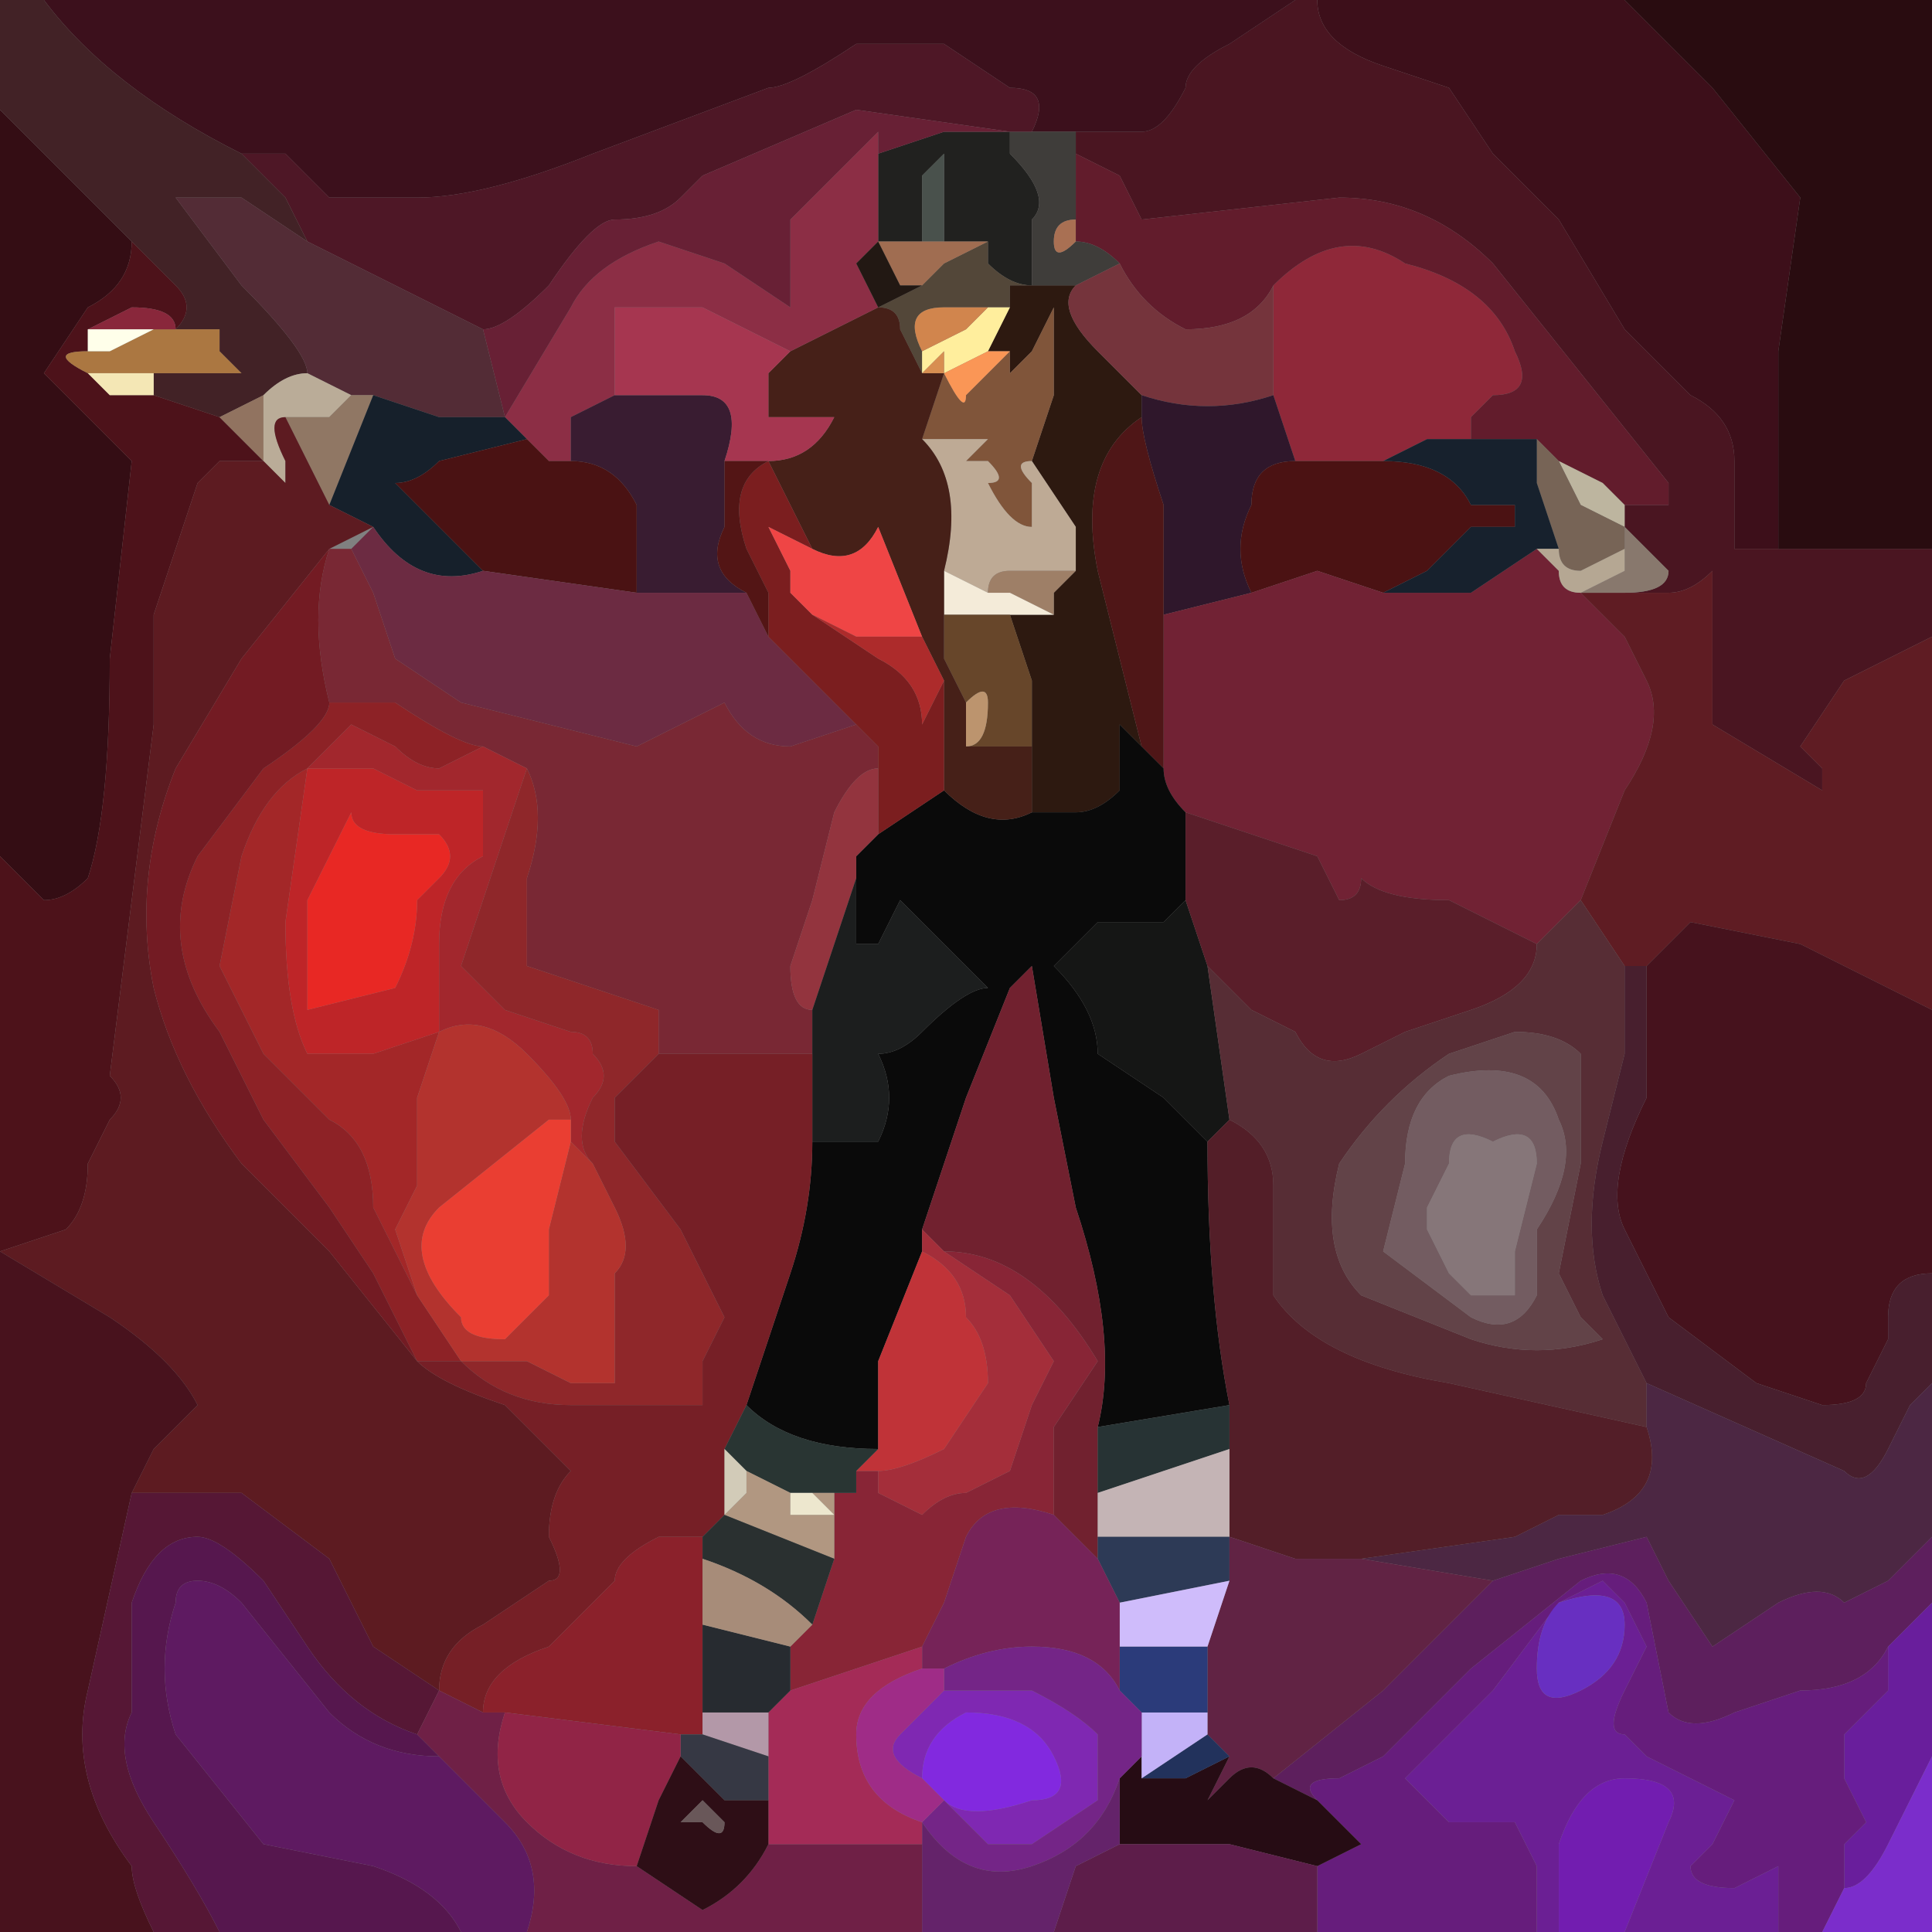 <?xml version="1.0" encoding="UTF-8" standalone="no"?>
<svg xmlns:xlink="http://www.w3.org/1999/xlink" height="4.4px" width="4.4px" xmlns="http://www.w3.org/2000/svg">
  <rect width="100%" height="100%" fill="#808080" stroke="none"/>
  <g transform="matrix(1.0, 0.0, 0.0, 1.0, 2.2, 2.2)">
    <path d="M1.75 -0.95 L1.75 -1.15 Q1.75 -1.25 1.65 -1.3 L1.5 -1.45 1.35 -1.7 1.2 -1.85 1.1 -2.0 0.95 -2.05 Q0.8 -2.1 0.8 -2.2 L1.5 -2.2 1.7 -2.0 1.9 -1.75 1.85 -1.4 Q1.85 -1.2 1.85 -1.1 L1.85 -0.95 1.75 -0.95" fill="#3d0f1a" fill-rule="evenodd" stroke="none"/>
    <path d="M1.5 -1.05 L1.6 -1.05 1.6 -1.1 1.4 -1.35 1.2 -1.6 Q1.05 -1.75 0.85 -1.75 L0.4 -1.7 0.35 -1.8 0.25 -1.85 0.25 -1.9 0.4 -1.9 Q0.45 -1.9 0.5 -2.0 0.5 -2.05 0.6 -2.1 L0.75 -2.2 0.8 -2.2 Q0.8 -2.1 0.95 -2.05 L1.1 -2.0 1.2 -1.85 1.35 -1.7 1.5 -1.45 1.65 -1.3 Q1.75 -1.25 1.75 -1.15 L1.75 -0.95 1.65 -0.95 1.9 -0.95 2.2 -0.95 2.2 -0.75 2.0 -0.65 1.9 -0.5 1.95 -0.45 1.95 -0.4 1.7 -0.55 1.7 -0.9 Q1.65 -0.85 1.6 -0.85 L1.5 -0.85 Q1.6 -0.85 1.6 -0.9 L1.5 -1.0 1.5 -1.05" fill="#4a1521" fill-rule="evenodd" stroke="none"/>
    <path d="M0.7 -1.55 Q0.85 -1.7 1.0 -1.6 1.2 -1.55 1.25 -1.4 1.3 -1.3 1.2 -1.3 L1.15 -1.25 1.15 -1.2 1.05 -1.2 0.95 -1.15 0.85 -1.15 0.75 -1.15 0.7 -1.3 0.7 -1.55" fill="#8f2839" fill-rule="evenodd" stroke="none"/>
    <path d="M1.15 -1.2 L1.15 -1.25 1.2 -1.3 Q1.3 -1.3 1.25 -1.4 1.2 -1.55 1.0 -1.6 0.85 -1.7 0.7 -1.55 0.65 -1.45 0.5 -1.45 0.4 -1.5 0.35 -1.6 0.3 -1.65 0.25 -1.65 L0.25 -1.7 0.25 -1.85 0.35 -1.8 0.4 -1.7 0.85 -1.75 Q1.05 -1.75 1.2 -1.6 L1.4 -1.35 1.6 -1.1 1.6 -1.05 1.5 -1.05 1.45 -1.1 1.35 -1.15 1.3 -1.2 1.3 -1.2 1.15 -1.2" fill="#621c2c" fill-rule="evenodd" stroke="none"/>
    <path d="M1.85 -0.95 L1.85 -1.1 Q1.85 -1.2 1.85 -1.4 L1.9 -1.75 1.7 -2.0 1.5 -2.2 2.2 -2.2 2.2 -0.95 1.85 -0.95" fill="#290c10" fill-rule="evenodd" stroke="none"/>
    <path d="M0.75 -2.2 L0.6 -2.1 Q0.5 -2.05 0.5 -2.0 0.45 -1.9 0.4 -1.9 L0.25 -1.9 0.15 -1.9 Q0.2 -2.0 0.1 -2.0 L-0.05 -2.1 -0.25 -2.1 Q-0.4 -2.0 -0.45 -2.0 L-0.85 -1.85 Q-1.1 -1.75 -1.25 -1.75 L-1.45 -1.75 -1.55 -1.85 -1.65 -1.85 Q-1.95 -2.0 -2.1 -2.2 L0.75 -2.2 M0.15 -1.9 L0.15 -1.9" fill="#3c101c" fill-rule="evenodd" stroke="none"/>
    <path d="M0.15 -1.9 L0.1 -1.9 0.1 -1.85 Q0.2 -1.75 0.15 -1.7 L0.15 -1.55 Q0.1 -1.55 0.05 -1.6 L0.05 -1.65 -0.05 -1.65 -0.05 -1.85 -0.1 -1.8 -0.1 -1.65 -0.2 -1.65 -0.2 -1.85 -0.05 -1.9 0.1 -1.9 0.15 -1.9 0.15 -1.9" fill="#21211f" fill-rule="evenodd" stroke="none"/>
    <path d="M0.25 -1.85 L0.25 -1.7 Q0.2 -1.7 0.2 -1.65 0.2 -1.6 0.25 -1.65 0.3 -1.65 0.35 -1.6 L0.25 -1.55 0.15 -1.55 0.15 -1.7 Q0.2 -1.75 0.1 -1.85 L0.1 -1.9 0.15 -1.9 0.25 -1.9 0.25 -1.85 M0.15 -1.55 L0.15 -1.55" fill="#3f3d3a" fill-rule="evenodd" stroke="none"/>
    <path d="M-1.65 -1.85 L-1.55 -1.85 -1.45 -1.75 -1.25 -1.75 Q-1.1 -1.75 -0.85 -1.85 L-0.45 -2.0 Q-0.4 -2.0 -0.25 -2.1 L-0.05 -2.1 0.1 -2.0 Q0.2 -2.0 0.15 -1.9 L0.1 -1.9 -0.25 -1.95 -0.6 -1.8 -0.65 -1.75 Q-0.7 -1.7 -0.8 -1.7 -0.85 -1.7 -0.95 -1.55 -1.05 -1.45 -1.1 -1.45 L-1.5 -1.65 -1.55 -1.75 -1.65 -1.85" fill="#4e1726" fill-rule="evenodd" stroke="none"/>
    <path d="M0.15 -1.55 L0.15 -1.55 0.1 -1.55 0.1 -1.5 0.05 -1.5 -0.05 -1.5 Q-0.15 -1.5 -0.1 -1.4 L-0.1 -1.35 -0.15 -1.45 Q-0.15 -1.5 -0.2 -1.5 L-0.2 -1.5 -0.1 -1.55 -0.05 -1.6 0.05 -1.65 0.05 -1.6 Q0.1 -1.55 0.15 -1.55" fill="#534739" fill-rule="evenodd" stroke="none"/>
    <path d="M0.15 -1.55 L0.25 -1.55 Q0.2 -1.5 0.3 -1.4 L0.4 -1.3 0.4 -1.25 Q0.25 -1.15 0.3 -0.9 L0.4 -0.5 0.35 -0.55 0.35 -0.4 Q0.3 -0.35 0.25 -0.35 L0.15 -0.35 0.15 -0.5 0.15 -0.65 0.1 -0.8 0.2 -0.8 0.2 -0.85 0.25 -0.9 0.25 -1.0 0.15 -1.15 0.2 -1.3 0.2 -1.5 0.15 -1.4 0.1 -1.35 0.1 -1.4 0.05 -1.4 0.1 -1.5 0.1 -1.55 0.15 -1.55" fill="#2d1910" fill-rule="evenodd" stroke="none"/>
    <path d="M0.25 -1.7 L0.25 -1.65 Q0.2 -1.6 0.2 -1.65 0.2 -1.7 0.25 -1.7" fill="#a97053" fill-rule="evenodd" stroke="none"/>
    <path d="M0.1 -1.5 L0.05 -1.4 -0.05 -1.35 -0.05 -1.4 -0.1 -1.35 -0.1 -1.4 0.0 -1.45 0.05 -1.5 0.1 -1.5" fill="#ffee9d" fill-rule="evenodd" stroke="none"/>
    <path d="M0.1 -1.4 L0.1 -1.35 0.15 -1.4 0.2 -1.5 0.2 -1.3 0.15 -1.15 Q0.1 -1.15 0.15 -1.1 L0.15 -1.0 Q0.1 -1.0 0.05 -1.1 0.1 -1.1 0.05 -1.15 L0.0 -1.15 0.05 -1.2 0.05 -1.2 -0.1 -1.2 -0.05 -1.35 Q0.0 -1.25 0.0 -1.3 L0.1 -1.4 M-0.05 -1.35 L-0.05 -1.35" fill="#80553a" fill-rule="evenodd" stroke="none"/>
    <path d="M0.05 -1.4 L0.1 -1.4 0.0 -1.3 Q0.0 -1.25 -0.05 -1.35 L-0.05 -1.35 0.05 -1.4" fill="#fa9656" fill-rule="evenodd" stroke="none"/>
    <path d="M0.35 -1.6 Q0.4 -1.5 0.5 -1.45 0.65 -1.45 0.7 -1.55 L0.7 -1.3 Q0.55 -1.25 0.4 -1.3 L0.3 -1.4 Q0.2 -1.5 0.25 -1.55 L0.35 -1.6" fill="#75343c" fill-rule="evenodd" stroke="none"/>
    <path d="M0.7 -1.3 L0.75 -1.15 Q0.65 -1.15 0.65 -1.05 0.6 -0.95 0.65 -0.85 L0.45 -0.8 0.45 -1.05 Q0.4 -1.2 0.4 -1.25 L0.4 -1.3 Q0.55 -1.25 0.7 -1.3" fill="#2f172b" fill-rule="evenodd" stroke="none"/>
    <path d="M0.75 -1.15 L0.85 -1.15 0.95 -1.15 Q1.1 -1.15 1.15 -1.05 L1.25 -1.05 1.25 -1.0 1.2 -1.0 1.15 -1.0 1.05 -0.9 0.95 -0.85 0.8 -0.9 0.65 -0.85 Q0.6 -0.95 0.65 -1.05 0.65 -1.15 0.75 -1.15" fill="#4b1213" fill-rule="evenodd" stroke="none"/>
    <path d="M0.65 -0.85 L0.8 -0.9 0.95 -0.85 1.15 -0.85 1.3 -0.95 1.35 -0.9 Q1.35 -0.85 1.4 -0.85 L1.5 -0.75 1.55 -0.65 Q1.6 -0.55 1.5 -0.4 L1.4 -0.15 1.3 -0.05 1.1 -0.15 Q0.95 -0.15 0.9 -0.2 0.9 -0.15 0.85 -0.15 L0.8 -0.25 0.5 -0.35 Q0.45 -0.4 0.45 -0.45 L0.45 -0.8 0.65 -0.85" fill="#712234" fill-rule="evenodd" stroke="none"/>
    <path d="M0.15 -1.15 L0.25 -1.0 0.25 -0.9 0.1 -0.9 Q0.05 -0.9 0.05 -0.85 L-0.05 -0.9 Q0.0 -1.1 -0.1 -1.2 L0.05 -1.2 0.05 -1.2 0.0 -1.15 0.05 -1.15 Q0.1 -1.1 0.05 -1.1 0.1 -1.0 0.15 -1.0 L0.15 -1.1 Q0.1 -1.15 0.15 -1.15" fill="#beaa95" fill-rule="evenodd" stroke="none"/>
    <path d="M0.25 -0.9 L0.2 -0.85 0.2 -0.8 0.1 -0.85 0.05 -0.85 Q0.05 -0.9 0.1 -0.9 L0.25 -0.9" fill="#9e7f67" fill-rule="evenodd" stroke="none"/>
    <path d="M0.2 -0.8 L0.1 -0.8 -0.05 -0.8 -0.05 -0.9 0.05 -0.85 0.1 -0.85 0.2 -0.8" fill="#f4ebd9" fill-rule="evenodd" stroke="none"/>
    <path d="M0.1 -0.8 L0.15 -0.65 0.15 -0.5 0.0 -0.5 Q0.05 -0.5 0.05 -0.6 0.05 -0.65 0.0 -0.6 L-0.05 -0.7 -0.05 -0.8 0.1 -0.8" fill="#67462a" fill-rule="evenodd" stroke="none"/>
    <path d="M0.4 -0.5 L0.3 -0.9 Q0.25 -1.15 0.4 -1.25 0.4 -1.2 0.45 -1.05 L0.45 -0.8 0.45 -0.45 0.4 -0.5" fill="#4f1617" fill-rule="evenodd" stroke="none"/>
    <path d="M0.15 -0.35 L0.25 -0.35 Q0.3 -0.35 0.35 -0.4 L0.35 -0.55 0.4 -0.5 0.45 -0.45 Q0.45 -0.4 0.5 -0.35 L0.5 -0.15 0.45 -0.1 0.3 -0.1 0.2 0.0 Q0.3 0.1 0.3 0.2 L0.45 0.3 0.55 0.4 Q0.55 0.75 0.6 1.0 L0.3 1.05 Q0.35 0.85 0.25 0.55 L0.2 0.3 0.15 0.0 0.1 0.05 0.0 0.3 -0.1 0.6 -0.1 0.65 -0.2 0.9 -0.2 1.1 Q-0.4 1.1 -0.5 1.0 L-0.4 0.7 Q-0.35 0.55 -0.35 0.4 L-0.2 0.4 Q-0.15 0.3 -0.2 0.2 -0.15 0.2 -0.1 0.15 0.0 0.05 0.05 0.05 L-0.05 -0.05 -0.15 -0.15 -0.2 -0.05 Q-0.2 -0.05 -0.25 -0.05 L-0.25 -0.15 Q-0.25 -0.2 -0.25 -0.2 L-0.25 -0.25 -0.2 -0.3 -0.05 -0.4 Q0.05 -0.3 0.15 -0.35" fill="#0a0a0a" fill-rule="evenodd" stroke="none"/>
    <path d="M0.0 -0.6 Q0.05 -0.65 0.05 -0.6 0.05 -0.5 0.0 -0.5 L0.0 -0.6" fill="#bc946e" fill-rule="evenodd" stroke="none"/>
    <path d="M0.15 -0.5 L0.15 -0.35 Q0.05 -0.3 -0.05 -0.4 L-0.05 -0.65 -0.1 -0.75 -0.2 -1.0 Q-0.25 -0.9 -0.35 -0.95 L-0.45 -1.15 Q-0.35 -1.15 -0.3 -1.25 L-0.4 -1.25 -0.45 -1.25 -0.45 -1.35 -0.4 -1.4 -0.2 -1.5 Q-0.15 -1.5 -0.15 -1.45 L-0.1 -1.35 -0.05 -1.35 -0.1 -1.2 Q0.0 -1.1 -0.05 -0.9 L-0.05 -0.8 -0.05 -0.7 0.0 -0.6 0.0 -0.5 0.15 -0.5" fill="#462018" fill-rule="evenodd" stroke="none"/>
    <path d="M0.55 0.4 L0.45 0.3 0.3 0.2 Q0.3 0.1 0.2 0.0 L0.3 -0.1 0.45 -0.1 0.5 -0.15 0.55 0.0 0.6 0.35 0.55 0.4" fill="#151615" fill-rule="evenodd" stroke="none"/>
    <path d="M0.5 -0.35 L0.8 -0.25 0.85 -0.15 Q0.9 -0.15 0.9 -0.2 0.95 -0.15 1.1 -0.15 L1.3 -0.05 Q1.3 0.05 1.15 0.1 L1.0 0.15 0.9 0.2 Q0.8 0.25 0.75 0.15 L0.65 0.1 0.55 0.0 0.5 -0.15 0.5 -0.35" fill="#5a1e2a" fill-rule="evenodd" stroke="none"/>
    <path d="M1.35 -1.15 L1.45 -1.1 1.5 -1.05 1.5 -1.0 1.5 -1.0 1.4 -1.05 1.35 -1.15" fill="#bdb59f" fill-rule="evenodd" stroke="none"/>
    <path d="M1.85 -0.95 L2.2 -0.95 1.9 -0.95 1.65 -0.95 1.75 -0.95 1.85 -0.95 M2.2 -0.95 L2.2 -0.95" fill="#6c6a69" fill-rule="evenodd" stroke="none"/>
    <path d="M1.4 -0.15 L1.5 -0.4 Q1.6 -0.55 1.55 -0.65 L1.5 -0.75 1.4 -0.85 1.5 -0.85 1.6 -0.85 Q1.65 -0.85 1.7 -0.9 L1.7 -0.55 1.95 -0.4 1.95 -0.45 1.9 -0.5 2.0 -0.65 2.2 -0.75 2.2 0.1 1.9 -0.05 1.65 -0.1 1.6 -0.05 1.55 0.0 1.5 0.0 1.4 -0.15 M1.4 -0.85 L1.4 -0.85" fill="#5f1c23" fill-rule="evenodd" stroke="none"/>
    <path d="M1.5 -0.85 L1.4 -0.85 1.5 -0.9 1.5 -0.95 1.5 -1.0 1.6 -0.9 Q1.6 -0.85 1.5 -0.85 M1.5 -1.0 L1.5 -1.0" fill="#88786d" fill-rule="evenodd" stroke="none"/>
    <path d="M1.3 -1.2 L1.3 -1.2 1.35 -1.15 1.4 -1.05 1.5 -1.0 1.5 -0.95 1.4 -0.9 Q1.35 -0.9 1.35 -0.95 L1.35 -0.95 1.3 -1.1 1.3 -1.2" fill="#776456" fill-rule="evenodd" stroke="none"/>
    <path d="M1.15 -1.2 L1.3 -1.2 1.3 -1.1 1.35 -0.95 1.3 -0.95 1.15 -0.85 0.95 -0.85 1.05 -0.9 1.15 -1.0 1.2 -1.0 1.25 -1.0 1.25 -1.05 1.15 -1.05 Q1.1 -1.15 0.95 -1.15 L1.05 -1.2 1.15 -1.2" fill="#17212d" fill-rule="evenodd" stroke="none"/>
    <path d="M1.4 -0.85 Q1.35 -0.85 1.35 -0.9 L1.3 -0.95 1.35 -0.95 1.35 -0.95 Q1.35 -0.9 1.4 -0.9 L1.5 -0.95 1.5 -0.9 1.4 -0.85 1.4 -0.85" fill="#b5a793" fill-rule="evenodd" stroke="none"/>
    <path d="M1.3 -0.05 L1.4 -0.15 1.5 0.0 1.5 0.2 1.45 0.4 Q1.4 0.6 1.45 0.75 L1.55 0.95 1.55 1.05 1.1 0.95 Q0.8 0.9 0.7 0.75 L0.7 0.5 Q0.7 0.4 0.6 0.35 L0.55 0.0 0.65 0.1 0.75 0.15 Q0.8 0.25 0.9 0.2 L1.0 0.15 1.15 0.1 Q1.3 0.05 1.3 -0.05 M1.1 0.2 Q0.95 0.3 0.85 0.45 0.8 0.65 0.9 0.75 L1.15 0.85 Q1.3 0.9 1.45 0.85 L1.4 0.8 1.35 0.7 1.4 0.45 1.4 0.2 Q1.35 0.15 1.25 0.15 L1.1 0.2" fill="#572d35" fill-rule="evenodd" stroke="none"/>
    <path d="M1.55 0.0 L1.6 -0.05 1.65 -0.1 1.9 -0.05 2.2 0.1 2.2 0.7 Q2.1 0.7 2.1 0.8 L2.1 0.85 2.05 0.95 Q2.05 1.0 1.95 1.0 L1.8 0.95 1.6 0.8 1.5 0.6 Q1.45 0.5 1.55 0.3 L1.55 0.0" fill="#46121d" fill-rule="evenodd" stroke="none"/>
    <path d="M1.55 0.0 L1.55 0.3 Q1.45 0.5 1.5 0.6 L1.6 0.8 1.8 0.95 1.95 1.0 Q2.05 1.0 2.05 0.95 L2.1 0.85 2.1 0.8 Q2.1 0.7 2.2 0.7 L2.2 0.95 2.15 1.0 2.1 1.1 Q2.05 1.2 2.0 1.15 L1.55 0.95 1.45 0.75 Q1.4 0.6 1.45 0.4 L1.5 0.2 1.5 0.0 1.55 0.0" fill="#481f2e" fill-rule="evenodd" stroke="none"/>
    <path d="M1.55 0.95 L2.0 1.15 Q2.05 1.2 2.1 1.1 L2.15 1.0 2.2 0.95 2.2 1.3 2.1 1.4 2.0 1.45 Q1.95 1.4 1.85 1.45 L1.7 1.55 1.6 1.4 1.55 1.3 1.35 1.35 1.2 1.4 0.9 1.35 1.25 1.3 1.35 1.25 1.45 1.25 Q1.6 1.2 1.55 1.05 L1.55 0.95" fill="#4c2743" fill-rule="evenodd" stroke="none"/>
    <path d="M2.2 1.3 L2.2 1.45 2.1 1.55 Q2.05 1.65 1.9 1.65 L1.75 1.7 Q1.65 1.75 1.6 1.7 L1.55 1.45 Q1.5 1.35 1.4 1.4 L1.15 1.6 0.95 1.8 0.85 1.85 Q0.75 1.85 0.8 1.9 L0.7 1.85 0.95 1.65 1.2 1.4 1.35 1.35 1.55 1.3 1.6 1.4 1.7 1.55 1.85 1.45 Q1.95 1.4 2.0 1.45 L2.1 1.4 2.2 1.3" fill="#5d1f5d" fill-rule="evenodd" stroke="none"/>
    <path d="M2.2 1.45 L2.2 1.8 2.1 2.0 Q2.05 2.1 2.0 2.1 L2.0 2.0 2.05 1.95 2.0 1.85 2.0 1.75 2.1 1.65 2.1 1.55 2.2 1.45" fill="#691e9c" fill-rule="evenodd" stroke="none"/>
    <path d="M1.95 2.2 L1.85 2.2 1.85 2.05 1.75 2.1 Q1.65 2.1 1.65 2.05 L1.7 2.0 1.75 1.9 1.55 1.8 1.5 1.75 Q1.45 1.75 1.5 1.65 L1.55 1.55 1.5 1.45 1.45 1.4 1.35 1.45 1.2 1.65 1.0 1.85 1.1 1.95 1.25 1.95 1.3 2.05 1.3 2.2 0.8 2.2 0.8 2.05 0.9 2.0 0.8 1.9 Q0.75 1.85 0.85 1.85 L0.95 1.8 1.15 1.6 1.4 1.4 Q1.5 1.35 1.55 1.45 L1.6 1.7 Q1.65 1.75 1.75 1.7 L1.9 1.65 Q2.05 1.65 2.1 1.55 L2.1 1.65 2.0 1.75 2.0 1.85 2.05 1.95 2.0 2.0 2.0 2.1 1.95 2.2" fill="#661d7c" fill-rule="evenodd" stroke="none"/>
    <path d="M2.2 1.8 L2.2 2.2 1.95 2.2 2.0 2.1 Q2.05 2.1 2.1 2.0 L2.2 1.8" fill="#7b2dcb" fill-rule="evenodd" stroke="none"/>
    <path d="M1.1 0.2 L1.25 0.15 Q1.35 0.15 1.4 0.2 L1.4 0.45 1.35 0.7 1.4 0.8 1.45 0.85 Q1.3 0.9 1.15 0.85 L0.9 0.75 Q0.8 0.65 0.85 0.45 0.95 0.3 1.1 0.2 M1.35 0.35 Q1.3 0.2 1.1 0.25 1.0 0.3 1.0 0.45 L0.95 0.65 1.15 0.8 Q1.25 0.85 1.3 0.75 L1.3 0.65 Q1.3 0.6 1.3 0.6 1.4 0.45 1.35 0.35" fill="#624348" fill-rule="evenodd" stroke="none"/>
    <path d="M1.2 0.4 Q1.1 0.35 1.1 0.45 L1.05 0.55 1.05 0.6 1.1 0.7 1.15 0.75 1.25 0.75 1.25 0.65 1.3 0.45 Q1.3 0.35 1.2 0.4 M1.35 0.35 Q1.4 0.45 1.3 0.6 1.3 0.6 1.3 0.65 L1.3 0.75 Q1.25 0.85 1.15 0.8 L0.95 0.65 1.0 0.45 Q1.0 0.3 1.1 0.25 1.3 0.2 1.35 0.35" fill="#735c61" fill-rule="evenodd" stroke="none"/>
    <path d="M1.2 0.4 Q1.3 0.35 1.3 0.45 L1.25 0.65 1.25 0.75 1.15 0.75 1.1 0.7 1.05 0.6 1.05 0.55 1.1 0.45 Q1.1 0.35 1.2 0.4" fill="#867679" fill-rule="evenodd" stroke="none"/>
    <path d="M1.55 1.05 Q1.6 1.2 1.45 1.25 L1.35 1.25 1.25 1.3 0.9 1.35 0.75 1.35 0.6 1.3 0.6 1.1 0.6 1.0 Q0.55 0.75 0.55 0.4 L0.6 0.35 Q0.7 0.4 0.7 0.5 L0.7 0.75 Q0.8 0.9 1.1 0.95 L1.55 1.05" fill="#531e28" fill-rule="evenodd" stroke="none"/>
    <path d="M-0.1 0.6 L0.0 0.3 0.1 0.05 0.15 0.0 0.2 0.3 0.25 0.55 Q0.35 0.85 0.3 1.05 L0.3 1.2 0.3 1.3 0.3 1.35 0.2 1.25 0.2 1.05 0.3 0.9 Q0.15 0.65 -0.05 0.65 L-0.1 0.6" fill="#71212f" fill-rule="evenodd" stroke="none"/>
    <path d="M-0.05 0.65 Q0.15 0.65 0.3 0.9 L0.2 1.05 0.2 1.25 Q0.05 1.2 0.0 1.3 L-0.05 1.45 -0.1 1.55 -0.25 1.6 -0.4 1.65 -0.4 1.55 -0.35 1.5 -0.3 1.35 -0.3 1.2 -0.25 1.2 -0.25 1.15 -0.2 1.15 -0.2 1.2 -0.1 1.25 Q-0.05 1.2 0.0 1.2 L0.1 1.15 0.15 1.0 0.2 0.9 0.1 0.75 -0.05 0.65" fill="#882536" fill-rule="evenodd" stroke="none"/>
    <path d="M-0.1 0.6 L-0.05 0.65 0.1 0.75 0.2 0.9 0.15 1.0 0.1 1.15 0.0 1.2 Q-0.05 1.2 -0.1 1.25 L-0.2 1.2 -0.2 1.15 Q-0.15 1.15 -0.05 1.1 L0.05 0.95 Q0.05 0.85 0.0 0.8 0.0 0.7 -0.1 0.65 L-0.1 0.6" fill="#a42e3a" fill-rule="evenodd" stroke="none"/>
    <path d="M0.6 1.0 L0.6 1.1 0.45 1.15 0.3 1.2 0.3 1.05 0.6 1.0" fill="#273334" fill-rule="evenodd" stroke="none"/>
    <path d="M0.6 1.1 L0.6 1.3 0.45 1.3 0.3 1.3 0.3 1.2 0.45 1.15 0.6 1.1" fill="#c4b4b5" fill-rule="evenodd" stroke="none"/>
    <path d="M-0.1 0.65 Q0.0 0.7 0.0 0.8 0.05 0.85 0.05 0.95 L-0.05 1.1 Q-0.15 1.15 -0.2 1.15 L-0.25 1.15 -0.2 1.1 -0.2 0.9 -0.1 0.65" fill="#c03338" fill-rule="evenodd" stroke="none"/>
    <path d="M0.3 1.35 L0.3 1.3 0.45 1.3 0.6 1.3 0.6 1.4 0.35 1.45 0.3 1.35" fill="#2d3a56" fill-rule="evenodd" stroke="none"/>
    <path d="M1.2 1.4 L0.95 1.65 0.7 1.85 Q0.65 1.8 0.6 1.85 L0.55 1.9 0.6 1.8 0.55 1.75 0.55 1.7 0.55 1.55 0.6 1.4 0.6 1.3 0.75 1.35 0.9 1.35 1.2 1.4" fill="#612344" fill-rule="evenodd" stroke="none"/>
    <path d="M0.7 1.85 L0.8 1.9 0.9 2.0 0.8 2.05 0.6 2.0 0.35 2.0 0.35 1.85 0.4 1.8 0.4 1.85 0.5 1.85 0.6 1.8 0.55 1.9 0.6 1.85 Q0.65 1.8 0.7 1.85" fill="#260c14" fill-rule="evenodd" stroke="none"/>
    <path d="M0.55 1.75 L0.6 1.8 0.5 1.85 0.4 1.85 0.55 1.75" fill="#22325c" fill-rule="evenodd" stroke="none"/>
    <path d="M0.4 1.7 L0.55 1.7 0.55 1.75 0.4 1.85 0.4 1.8 0.4 1.7" fill="#c3b2f8" fill-rule="evenodd" stroke="none"/>
    <path d="M0.55 1.55 L0.55 1.7 0.4 1.7 0.35 1.65 0.35 1.55 0.45 1.55 0.55 1.55" fill="#2b3b7a" fill-rule="evenodd" stroke="none"/>
    <path d="M0.55 1.55 L0.45 1.55 0.35 1.55 0.35 1.45 0.6 1.4 0.55 1.55" fill="#cfbcfb" fill-rule="evenodd" stroke="none"/>
    <path d="M0.2 1.25 L0.3 1.35 0.35 1.45 0.35 1.65 Q0.3 1.55 0.15 1.55 0.05 1.55 -0.05 1.6 L-0.1 1.6 -0.1 1.55 -0.05 1.45 0.0 1.3 Q0.05 1.2 0.2 1.25" fill="#762358" fill-rule="evenodd" stroke="none"/>
    <path d="M-0.05 1.9 Q0.0 1.95 0.15 1.9 0.25 1.9 0.2 1.8 0.15 1.7 0.0 1.7 -0.1 1.75 -0.1 1.85 -0.2 1.8 -0.15 1.75 L-0.05 1.65 0.15 1.65 Q0.25 1.7 0.3 1.75 L0.3 1.9 0.15 2.0 0.05 2.0 -0.05 1.9 -0.05 1.9" fill="#7f28b2" fill-rule="evenodd" stroke="none"/>
    <path d="M-0.1 1.85 Q-0.1 1.75 0.0 1.7 0.15 1.7 0.2 1.8 0.25 1.9 0.15 1.9 0.0 1.95 -0.05 1.9 L-0.1 1.85" fill="#8229df" fill-rule="evenodd" stroke="none"/>
    <path d="M0.35 1.65 L0.4 1.7 0.4 1.8 0.35 1.85 Q0.3 2.0 0.15 2.05 0.0 2.1 -0.1 1.95 L-0.05 1.9 0.05 2.0 0.15 2.0 0.3 1.9 0.3 1.75 Q0.25 1.7 0.15 1.65 L-0.05 1.65 -0.05 1.6 Q0.05 1.55 0.15 1.55 0.3 1.55 0.35 1.65 M-0.1 1.95 L-0.1 1.95" fill="#742587" fill-rule="evenodd" stroke="none"/>
    <path d="M0.8 2.2 L0.2 2.2 0.25 2.05 0.35 2.0 0.6 2.0 0.8 2.05 0.8 2.2" fill="#5d1d4a" fill-rule="evenodd" stroke="none"/>
    <path d="M0.2 2.2 L-0.1 2.2 -0.1 2.0 -0.1 1.95 Q0.0 2.1 0.15 2.05 0.3 2.0 0.35 1.85 L0.35 2.0 0.25 2.05 0.2 2.2" fill="#64236a" fill-rule="evenodd" stroke="none"/>
    <path d="M1.85 2.2 L1.5 2.2 1.6 1.95 Q1.65 1.85 1.5 1.85 1.4 1.85 1.35 2.0 L1.35 2.2 1.3 2.2 1.3 2.05 1.25 1.95 1.1 1.95 1.0 1.85 1.2 1.65 1.35 1.45 1.45 1.4 1.5 1.45 1.55 1.55 1.5 1.65 Q1.45 1.75 1.5 1.75 L1.55 1.8 1.75 1.9 1.7 2.0 1.65 2.05 Q1.65 2.1 1.75 2.1 L1.85 2.05 1.85 2.2 M1.35 1.45 Q1.3 1.5 1.3 1.6 1.3 1.7 1.4 1.65 1.5 1.6 1.5 1.5 1.5 1.4 1.35 1.45" fill="#6b1f94" fill-rule="evenodd" stroke="none"/>
    <path d="M1.35 1.45 Q1.5 1.4 1.5 1.5 1.5 1.6 1.4 1.65 1.3 1.7 1.3 1.6 1.3 1.5 1.35 1.45" fill="#682fc1" fill-rule="evenodd" stroke="none"/>
    <path d="M1.5 2.2 L1.35 2.2 1.35 2.0 Q1.4 1.85 1.5 1.85 1.65 1.85 1.6 1.95 L1.5 2.2" fill="#721db0" fill-rule="evenodd" stroke="none"/>
    <path d="M-2.2 -0.25 L-2.2 -1.95 -2.05 -1.8 -1.9 -1.65 Q-1.9 -1.55 -2.0 -1.5 L-2.1 -1.35 -2.0 -1.25 -1.9 -1.15 -1.95 -0.7 Q-1.95 -0.35 -2.0 -0.2 -2.05 -0.15 -2.1 -0.15 L-2.2 -0.25" fill="#340d14" fill-rule="evenodd" stroke="none"/>
    <path d="M-2.2 -1.95 L-2.2 -2.2 -2.1 -2.2 Q-1.95 -2.0 -1.65 -1.85 L-1.55 -1.75 -1.5 -1.65 -1.65 -1.75 -1.8 -1.75 -1.65 -1.55 Q-1.5 -1.4 -1.5 -1.35 -1.55 -1.35 -1.6 -1.3 L-1.7 -1.25 -1.85 -1.3 -1.85 -1.35 -1.75 -1.35 -1.65 -1.35 -1.7 -1.4 -1.7 -1.45 -1.8 -1.45 Q-1.75 -1.5 -1.8 -1.55 L-1.9 -1.65 -2.05 -1.8 -2.2 -1.95 M-1.8 -1.45 L-1.8 -1.45" fill="#422226" fill-rule="evenodd" stroke="none"/>
    <path d="M-2.2 0.65 L-2.2 -0.25 -2.1 -0.15 Q-2.05 -0.15 -2.0 -0.2 -1.95 -0.35 -1.95 -0.7 L-1.9 -1.15 -2.0 -1.25 -2.1 -1.35 -2.0 -1.5 Q-1.9 -1.55 -1.9 -1.65 L-1.8 -1.55 Q-1.75 -1.5 -1.8 -1.45 -1.8 -1.5 -1.9 -1.5 L-2.0 -1.45 -2.0 -1.4 Q-2.1 -1.4 -2.0 -1.35 L-1.95 -1.3 -1.85 -1.3 -1.7 -1.25 -1.6 -1.15 -1.7 -1.15 -1.75 -1.1 -1.85 -0.8 -1.85 -0.55 -1.9 -0.15 -1.95 0.25 Q-1.9 0.3 -1.95 0.35 L-2.0 0.45 Q-2.0 0.55 -2.05 0.6 L-2.2 0.65 M-1.6 -1.15 L-1.6 -1.15" fill="#4d121a" fill-rule="evenodd" stroke="none"/>
    <path d="M-0.2 -1.85 L-0.2 -1.65 -0.25 -1.6 -0.2 -1.5 -0.4 -1.4 -0.6 -1.5 -0.8 -1.5 -0.8 -1.3 -0.9 -1.25 -0.9 -1.15 -0.95 -1.15 -1.0 -1.2 -1.05 -1.25 -0.9 -1.5 Q-0.85 -1.6 -0.7 -1.65 L-0.55 -1.6 -0.4 -1.5 -0.4 -1.7 -0.25 -1.85 -0.2 -1.9 -0.2 -1.85 M-0.2 -1.5 L-0.2 -1.5" fill="#8c2e45" fill-rule="evenodd" stroke="none"/>
    <path d="M0.1 -1.9 L-0.05 -1.9 -0.2 -1.85 -0.2 -1.9 -0.25 -1.85 -0.4 -1.7 -0.4 -1.5 -0.55 -1.6 -0.7 -1.65 Q-0.85 -1.6 -0.9 -1.5 L-1.05 -1.25 -1.1 -1.45 Q-1.05 -1.45 -0.95 -1.55 -0.85 -1.7 -0.8 -1.7 -0.7 -1.7 -0.65 -1.75 L-0.6 -1.8 -0.25 -1.95 0.1 -1.9 M-1.05 -1.25 L-1.05 -1.25" fill="#682035" fill-rule="evenodd" stroke="none"/>
    <path d="M-0.9 -1.15 L-0.9 -1.25 -0.8 -1.3 -0.7 -1.3 -0.6 -1.3 Q-0.5 -1.3 -0.55 -1.15 L-0.55 -1.0 Q-0.6 -0.9 -0.5 -0.85 L-0.75 -0.85 -0.75 -1.05 Q-0.8 -1.15 -0.9 -1.15" fill="#391c31" fill-rule="evenodd" stroke="none"/>
    <path d="M-0.8 -1.3 L-0.8 -1.5 -0.6 -1.5 -0.4 -1.4 -0.45 -1.35 -0.45 -1.25 -0.4 -1.25 -0.3 -1.25 Q-0.35 -1.15 -0.45 -1.15 L-0.55 -1.15 Q-0.5 -1.3 -0.6 -1.3 L-0.7 -1.3 -0.8 -1.3" fill="#a63650" fill-rule="evenodd" stroke="none"/>
    <path d="M-0.1 -1.65 L-0.1 -1.8 -0.05 -1.85 -0.05 -1.65 -0.1 -1.65" fill="#49514c" fill-rule="evenodd" stroke="none"/>
    <path d="M-0.2 -1.65 L0.05 -1.65 -0.05 -1.6 -0.1 -1.55 Q-0.15 -1.55 -0.15 -1.55 L-0.2 -1.65" fill="#a06d51" fill-rule="evenodd" stroke="none"/>
    <path d="M-0.2 -1.5 L-0.25 -1.6 -0.2 -1.65 -0.15 -1.55 Q-0.15 -1.55 -0.1 -1.55 L-0.2 -1.5" fill="#221813" fill-rule="evenodd" stroke="none"/>
    <path d="M0.05 -1.5 L0.0 -1.45 -0.1 -1.4 Q-0.15 -1.5 -0.05 -1.5 L0.05 -1.5" fill="#d1854d" fill-rule="evenodd" stroke="none"/>
    <path d="M-0.1 -1.35 L-0.05 -1.4 -0.05 -1.35 -0.05 -1.35 -0.1 -1.35 M-0.05 -1.35 L-0.05 -1.35" fill="#d88e51" fill-rule="evenodd" stroke="none"/>
    <path d="M-1.8 -1.45 L-1.7 -1.45 -1.7 -1.4 -1.65 -1.35 -1.75 -1.35 -1.85 -1.35 -2.0 -1.35 Q-2.1 -1.4 -2.0 -1.4 L-1.95 -1.4 -1.85 -1.45 -1.8 -1.45" fill="#ab7741" fill-rule="evenodd" stroke="none"/>
    <path d="M-1.8 -1.45 L-1.8 -1.45 -1.85 -1.45 -2.0 -1.45 -1.9 -1.5 Q-1.8 -1.5 -1.8 -1.45" fill="#89273b" fill-rule="evenodd" stroke="none"/>
    <path d="M-1.85 -1.45 L-1.95 -1.4 -2.0 -1.4 -2.0 -1.45 -1.85 -1.45" fill="#ffffea" fill-rule="evenodd" stroke="none"/>
    <path d="M-1.85 -1.35 L-1.85 -1.3 -1.95 -1.3 -2.0 -1.35 -1.85 -1.35" fill="#f4e7b5" fill-rule="evenodd" stroke="none"/>
    <path d="M-1.7 -1.25 L-1.6 -1.3 -1.6 -1.15 -1.7 -1.25" fill="#917360" fill-rule="evenodd" stroke="none"/>
    <path d="M-1.5 -1.35 Q-1.5 -1.4 -1.65 -1.55 L-1.8 -1.75 -1.65 -1.75 -1.5 -1.65 -1.1 -1.45 -1.05 -1.25 -1.2 -1.25 -1.35 -1.3 -1.35 -1.3 -1.4 -1.3 -1.5 -1.35" fill="#532c36" fill-rule="evenodd" stroke="none"/>
    <path d="M-1.6 -1.3 Q-1.55 -1.35 -1.5 -1.35 L-1.4 -1.3 -1.45 -1.25 -1.55 -1.25 Q-1.6 -1.25 -1.55 -1.15 L-1.55 -1.1 -1.6 -1.15 -1.6 -1.15 -1.6 -1.3" fill="#baac98" fill-rule="evenodd" stroke="none"/>
    <path d="M-1.4 -1.3 L-1.35 -1.3 -1.35 -1.3 -1.45 -1.05 -1.5 -1.15 -1.55 -1.25 -1.45 -1.25 -1.4 -1.3" fill="#907764" fill-rule="evenodd" stroke="none"/>
    <path d="M-1.05 -1.25 L-1.0 -1.2 -1.2 -1.15 Q-1.25 -1.1 -1.3 -1.1 L-1.2 -1.0 -1.1 -0.9 Q-1.25 -0.85 -1.35 -1.0 L-1.45 -1.05 -1.35 -1.3 -1.2 -1.25 -1.05 -1.25 -1.05 -1.25" fill="#16202b" fill-rule="evenodd" stroke="none"/>
    <path d="M-1.0 -1.2 L-0.95 -1.15 -0.9 -1.15 Q-0.8 -1.15 -0.75 -1.05 L-0.75 -0.85 -1.1 -0.9 -1.2 -1.0 -1.3 -1.1 Q-1.25 -1.1 -1.2 -1.15 L-1.0 -1.2" fill="#4a1213" fill-rule="evenodd" stroke="none"/>
    <path d="M-1.4 -0.95 L-1.35 -1.0 Q-1.25 -0.85 -1.1 -0.9 L-0.75 -0.85 -0.5 -0.85 -0.45 -0.75 -0.35 -0.65 -0.25 -0.55 -0.4 -0.5 Q-0.5 -0.5 -0.55 -0.6 L-0.75 -0.5 -1.15 -0.6 -1.3 -0.7 -1.35 -0.85 -1.4 -0.95" fill="#6c2b42" fill-rule="evenodd" stroke="none"/>
    <path d="M-1.45 -0.95 L-1.4 -0.95 -1.35 -0.85 -1.3 -0.7 -1.15 -0.6 -0.75 -0.5 -0.55 -0.6 Q-0.5 -0.5 -0.4 -0.5 L-0.25 -0.55 -0.2 -0.5 -0.2 -0.45 Q-0.25 -0.45 -0.3 -0.35 L-0.35 -0.15 -0.4 0.0 Q-0.4 0.1 -0.35 0.1 L-0.35 0.2 -0.7 0.2 -0.7 0.1 -1.0 0.0 -1.0 -0.2 Q-0.95 -0.35 -1.0 -0.45 L-1.1 -0.5 Q-1.15 -0.5 -1.3 -0.6 L-1.45 -0.6 Q-1.5 -0.8 -1.45 -0.95" fill="#792834" fill-rule="evenodd" stroke="none"/>
    <path d="M-2.2 0.65 L-2.2 0.65 -2.05 0.6 Q-2.0 0.55 -2.0 0.45 L-1.95 0.35 Q-1.9 0.3 -1.95 0.25 L-1.9 -0.15 -1.85 -0.55 -1.85 -0.8 -1.75 -1.1 -1.7 -1.15 -1.6 -1.15 -1.55 -1.1 -1.55 -1.15 Q-1.6 -1.25 -1.55 -1.25 L-1.5 -1.15 -1.45 -1.05 -1.35 -1.0 -1.45 -0.95 -1.65 -0.7 -1.8 -0.45 Q-1.9 -0.2 -1.85 0.05 -1.8 0.25 -1.65 0.45 L-1.45 0.65 -1.25 0.9 Q-1.2 0.95 -1.05 1.0 L-0.9 1.15 Q-0.95 1.2 -0.95 1.3 -0.9 1.4 -0.95 1.4 L-1.1 1.5 Q-1.2 1.55 -1.2 1.65 L-1.35 1.55 -1.45 1.35 -1.65 1.2 -1.9 1.2 -1.85 1.1 -1.75 1.0 Q-1.8 0.9 -1.95 0.8 L-2.2 0.65" fill="#5d1b21" fill-rule="evenodd" stroke="none"/>
    <path d="M-1.25 0.75 L-1.35 0.55 Q-1.35 0.4 -1.45 0.35 L-1.6 0.2 -1.7 0.0 -1.65 -0.25 Q-1.6 -0.4 -1.5 -0.45 L-1.55 -0.1 Q-1.55 0.1 -1.5 0.2 L-1.35 0.2 -1.2 0.15 -1.25 0.3 -1.25 0.5 -1.3 0.6 -1.25 0.75" fill="#a32728" fill-rule="evenodd" stroke="none"/>
    <path d="M-1.5 -0.45 Q-1.6 -0.4 -1.65 -0.25 L-1.7 0.0 -1.6 0.2 -1.45 0.35 Q-1.35 0.4 -1.35 0.55 L-1.25 0.75 -1.15 0.9 -1.25 0.9 -1.35 0.7 -1.45 0.55 -1.6 0.35 -1.7 0.15 Q-1.85 -0.05 -1.75 -0.25 L-1.6 -0.45 Q-1.45 -0.55 -1.45 -0.6 L-1.3 -0.6 Q-1.15 -0.5 -1.1 -0.5 L-1.2 -0.45 Q-1.25 -0.45 -1.3 -0.5 L-1.4 -0.55 -1.5 -0.45" fill="#8d2226" fill-rule="evenodd" stroke="none"/>
    <path d="M-1.45 -0.6 Q-1.45 -0.55 -1.6 -0.45 L-1.75 -0.25 Q-1.85 -0.05 -1.7 0.15 L-1.6 0.35 -1.45 0.55 -1.35 0.7 -1.25 0.9 -1.45 0.65 -1.65 0.45 Q-1.8 0.25 -1.85 0.05 -1.9 -0.2 -1.8 -0.45 L-1.65 -0.7 -1.45 -0.95 Q-1.5 -0.8 -1.45 -0.6" fill="#731b23" fill-rule="evenodd" stroke="none"/>
    <path d="M-1.5 -0.45 L-1.4 -0.55 -1.3 -0.5 Q-1.25 -0.45 -1.2 -0.45 L-1.1 -0.5 -1.0 -0.45 -1.05 -0.3 -1.1 -0.15 -1.15 0.0 -1.05 0.1 -0.9 0.15 Q-0.85 0.15 -0.85 0.2 -0.8 0.25 -0.85 0.3 -0.9 0.4 -0.85 0.45 L-0.9 0.4 -0.9 0.35 Q-0.9 0.3 -1.0 0.2 -1.1 0.1 -1.2 0.15 L-1.2 -0.05 Q-1.2 -0.2 -1.1 -0.25 L-1.1 -0.4 -1.15 -0.4 -1.25 -0.4 -1.35 -0.45 -1.4 -0.45 -1.5 -0.45" fill="#a2272d" fill-rule="evenodd" stroke="none"/>
    <path d="M-1.2 0.15 L-1.35 0.2 -1.5 0.2 Q-1.55 0.1 -1.55 -0.1 L-1.5 -0.45 -1.4 -0.45 -1.35 -0.45 -1.25 -0.4 -1.15 -0.4 -1.1 -0.4 -1.1 -0.25 Q-1.2 -0.2 -1.2 -0.05 L-1.2 0.15 M-1.2 -0.2 Q-1.15 -0.25 -1.2 -0.3 L-1.3 -0.3 Q-1.4 -0.3 -1.4 -0.35 L-1.5 -0.15 -1.5 0.1 -1.3 0.05 Q-1.25 -0.05 -1.25 -0.15 L-1.2 -0.2" fill="#be2528" fill-rule="evenodd" stroke="none"/>
    <path d="M-1.2 -0.2 L-1.25 -0.15 Q-1.25 -0.05 -1.3 0.05 L-1.5 0.1 -1.5 -0.15 -1.4 -0.35 Q-1.4 -0.3 -1.3 -0.3 L-1.2 -0.3 Q-1.15 -0.25 -1.2 -0.2" fill="#e82824" fill-rule="evenodd" stroke="none"/>
    <path d="M-1.0 -0.45 Q-0.95 -0.35 -1.0 -0.2 L-1.0 0.0 -0.7 0.1 -0.7 0.2 -0.8 0.3 -0.8 0.4 -0.65 0.6 -0.55 0.8 -0.6 0.9 -0.6 1.0 -0.9 1.0 Q-1.05 1.0 -1.15 0.9 L-1.0 0.9 -0.9 0.95 -0.8 0.95 Q-0.8 0.9 -0.8 0.85 L-0.8 0.7 Q-0.75 0.65 -0.8 0.55 L-0.85 0.45 Q-0.9 0.4 -0.85 0.3 -0.8 0.25 -0.85 0.2 -0.85 0.15 -0.9 0.15 L-1.05 0.1 -1.15 0.0 -1.1 -0.15 -1.05 -0.3 -1.0 -0.45" fill="#8f272a" fill-rule="evenodd" stroke="none"/>
    <path d="M-0.25 -0.55 L-0.35 -0.65 -0.45 -0.75 -0.45 -0.85 -0.5 -0.95 Q-0.55 -1.1 -0.45 -1.15 L-0.45 -1.15 -0.35 -0.95 -0.45 -1.0 -0.4 -0.9 -0.4 -0.85 -0.35 -0.8 -0.2 -0.7 Q-0.1 -0.65 -0.1 -0.55 L-0.05 -0.65 -0.05 -0.4 -0.2 -0.3 -0.2 -0.45 -0.2 -0.5 -0.25 -0.55" fill="#7b1e1f" fill-rule="evenodd" stroke="none"/>
    <path d="M-0.45 -0.75 L-0.5 -0.85 Q-0.6 -0.9 -0.55 -1.0 L-0.55 -1.15 -0.45 -1.15 Q-0.55 -1.1 -0.5 -0.95 L-0.45 -0.85 -0.45 -0.75" fill="#531515" fill-rule="evenodd" stroke="none"/>
    <path d="M-0.35 -0.95 Q-0.25 -0.9 -0.2 -1.0 L-0.1 -0.75 -0.25 -0.75 -0.35 -0.8 -0.4 -0.85 -0.4 -0.9 -0.45 -1.0 -0.35 -0.95" fill="#ef4545" fill-rule="evenodd" stroke="none"/>
    <path d="M-0.1 -0.75 L-0.05 -0.65 -0.1 -0.55 Q-0.1 -0.65 -0.2 -0.7 L-0.35 -0.8 -0.25 -0.75 -0.1 -0.75" fill="#ad2b2b" fill-rule="evenodd" stroke="none"/>
    <path d="M-0.35 0.1 Q-0.4 0.1 -0.4 0.0 L-0.35 -0.15 -0.3 -0.35 Q-0.25 -0.45 -0.2 -0.45 L-0.2 -0.3 -0.25 -0.25 -0.25 -0.2 -0.3 -0.05 -0.35 0.1" fill="#93343e" fill-rule="evenodd" stroke="none"/>
    <path d="M-0.35 0.2 L-0.35 0.1 -0.3 -0.05 -0.25 -0.2 Q-0.25 -0.2 -0.25 -0.15 L-0.25 -0.05 Q-0.2 -0.05 -0.2 -0.05 L-0.15 -0.15 -0.05 -0.05 0.05 0.05 Q0.0 0.05 -0.1 0.15 -0.15 0.2 -0.2 0.2 -0.15 0.3 -0.2 0.4 L-0.35 0.4 -0.35 0.2" fill="#1c1e1e" fill-rule="evenodd" stroke="none"/>
    <path d="M-1.25 0.9 L-1.15 0.9 Q-1.05 1.0 -0.9 1.0 L-0.6 1.0 -0.6 0.9 -0.55 0.8 -0.65 0.6 -0.8 0.4 -0.8 0.3 -0.7 0.2 -0.35 0.2 -0.35 0.4 Q-0.35 0.55 -0.4 0.7 L-0.5 1.0 -0.55 1.1 -0.55 1.25 -0.6 1.3 -0.7 1.3 Q-0.8 1.35 -0.8 1.4 L-0.95 1.55 Q-1.1 1.6 -1.1 1.7 L-1.2 1.65 Q-1.2 1.55 -1.1 1.5 L-0.95 1.4 Q-0.9 1.4 -0.95 1.3 -0.95 1.2 -0.9 1.15 L-1.05 1.0 Q-1.2 0.95 -1.25 0.9 M-1.15 0.9 L-1.15 0.9" fill="#761f26" fill-rule="evenodd" stroke="none"/>
    <path d="M-1.25 0.75 L-1.3 0.6 -1.25 0.5 -1.25 0.3 -1.2 0.15 Q-1.1 0.1 -1.0 0.2 -0.9 0.3 -0.9 0.35 L-0.95 0.35 -1.2 0.55 Q-1.3 0.65 -1.15 0.8 -1.15 0.85 -1.05 0.85 L-0.95 0.75 -0.95 0.6 -0.9 0.4 -0.85 0.45 -0.8 0.55 Q-0.75 0.65 -0.8 0.7 L-0.8 0.85 Q-0.8 0.9 -0.8 0.95 L-0.9 0.95 -1.0 0.9 -1.15 0.9 -1.15 0.9 -1.25 0.75" fill="#b3332e" fill-rule="evenodd" stroke="none"/>
    <path d="M-0.9 0.4 L-0.95 0.6 -0.95 0.75 -1.05 0.85 Q-1.15 0.85 -1.15 0.8 -1.3 0.65 -1.2 0.55 L-0.95 0.35 -0.9 0.35 -0.9 0.4" fill="#ea3e32" fill-rule="evenodd" stroke="none"/>
    <path d="M-0.2 1.1 L-0.25 1.15 -0.25 1.2 -0.3 1.2 -0.35 1.2 -0.4 1.2 -0.5 1.15 -0.55 1.1 -0.5 1.0 Q-0.4 1.1 -0.2 1.1" fill="#293533" fill-rule="evenodd" stroke="none"/>
    <path d="M-0.55 1.25 L-0.5 1.2 -0.5 1.15 -0.4 1.2 -0.4 1.25 -0.35 1.25 -0.3 1.25 -0.35 1.2 -0.3 1.2 -0.3 1.35 -0.55 1.25" fill="#b19781" fill-rule="evenodd" stroke="none"/>
    <path d="M-0.5 1.15 L-0.5 1.2 -0.55 1.25 -0.55 1.1 -0.5 1.15 M-0.55 1.25 L-0.55 1.25" fill="#d2cbb8" fill-rule="evenodd" stroke="none"/>
    <path d="M-0.35 1.2 L-0.3 1.25 -0.35 1.25 -0.4 1.25 -0.4 1.2 -0.35 1.2" fill="#ede7ce" fill-rule="evenodd" stroke="none"/>
    <path d="M-1.85 2.2 L-2.2 2.2 -2.2 0.65 -1.95 0.8 Q-1.8 0.9 -1.75 1.0 L-1.85 1.1 -1.9 1.2 -2.0 1.65 Q-2.05 1.85 -1.9 2.05 -1.9 2.1 -1.85 2.2" fill="#48121d" fill-rule="evenodd" stroke="none"/>
    <path d="M-1.7 2.2 L-1.85 2.2 Q-1.9 2.1 -1.9 2.05 -2.05 1.85 -2.0 1.65 L-1.9 1.2 -1.65 1.2 -1.45 1.35 -1.35 1.55 -1.2 1.65 -1.25 1.75 Q-1.4 1.7 -1.5 1.55 L-1.6 1.4 Q-1.7 1.3 -1.75 1.3 -1.85 1.3 -1.9 1.45 L-1.9 1.7 Q-1.95 1.8 -1.85 1.95 -1.75 2.1 -1.7 2.2" fill="#561735" fill-rule="evenodd" stroke="none"/>
    <path d="M-0.1 2.2 L-1.0 2.2 Q-0.95 2.05 -1.05 1.95 L-1.2 1.8 -1.25 1.75 -1.2 1.65 -1.1 1.7 -1.05 1.7 Q-1.1 1.85 -1.0 1.95 -0.9 2.05 -0.75 2.05 L-0.6 2.15 Q-0.5 2.1 -0.45 2.0 L-0.25 2.0 -0.1 2.0 -0.1 2.2" fill="#6f2046" fill-rule="evenodd" stroke="none"/>
    <path d="M-1.1 1.7 Q-1.1 1.6 -0.95 1.55 L-0.8 1.4 Q-0.8 1.35 -0.7 1.3 L-0.6 1.3 -0.6 1.35 -0.6 1.5 -0.6 1.7 -0.6 1.75 -0.65 1.75 -1.05 1.7 -1.1 1.7" fill="#8b212b" fill-rule="evenodd" stroke="none"/>
    <path d="M-1.15 2.2 L-1.7 2.2 Q-1.75 2.1 -1.85 1.95 -1.95 1.8 -1.9 1.7 L-1.9 1.45 Q-1.85 1.3 -1.75 1.3 -1.7 1.3 -1.6 1.4 L-1.5 1.55 Q-1.4 1.7 -1.25 1.75 L-1.2 1.8 Q-1.35 1.8 -1.45 1.7 L-1.65 1.45 Q-1.7 1.4 -1.75 1.4 -1.8 1.4 -1.8 1.45 -1.85 1.6 -1.8 1.75 L-1.6 2.0 -1.35 2.05 Q-1.2 2.1 -1.15 2.2" fill="#56174e" fill-rule="evenodd" stroke="none"/>
    <path d="M-1.0 2.2 L-1.15 2.2 Q-1.2 2.1 -1.35 2.05 L-1.6 2.0 -1.8 1.75 Q-1.85 1.6 -1.8 1.45 -1.8 1.4 -1.75 1.4 -1.7 1.4 -1.65 1.45 L-1.45 1.7 Q-1.35 1.8 -1.2 1.8 L-1.05 1.95 Q-0.95 2.05 -1.0 2.2" fill="#5e1a61" fill-rule="evenodd" stroke="none"/>
    <path d="M-0.55 1.25 L-0.3 1.35 -0.35 1.5 Q-0.45 1.4 -0.6 1.35 L-0.6 1.3 -0.55 1.25 -0.55 1.25" fill="#2a3030" fill-rule="evenodd" stroke="none"/>
    <path d="M-0.1 1.95 L-0.1 2.0 -0.25 2.0 -0.45 2.0 -0.45 1.9 -0.45 1.8 -0.45 1.7 -0.4 1.65 -0.25 1.6 -0.1 1.55 -0.1 1.6 Q-0.25 1.65 -0.25 1.75 -0.25 1.9 -0.1 1.95 L-0.1 1.95" fill="#a42b57" fill-rule="evenodd" stroke="none"/>
    <path d="M-0.6 1.75 L-0.6 1.7 -0.45 1.7 -0.45 1.8 -0.6 1.75" fill="#b398a8" fill-rule="evenodd" stroke="none"/>
    <path d="M-0.6 1.7 L-0.6 1.5 -0.4 1.55 -0.4 1.65 -0.45 1.7 -0.6 1.7" fill="#272b30" fill-rule="evenodd" stroke="none"/>
    <path d="M-0.05 1.9 L-0.05 1.9 -0.1 1.95 Q-0.25 1.9 -0.25 1.75 -0.25 1.65 -0.1 1.6 L-0.05 1.6 -0.05 1.65 -0.15 1.75 Q-0.2 1.8 -0.1 1.85 L-0.05 1.9" fill="#9f2c87" fill-rule="evenodd" stroke="none"/>
    <path d="M-0.6 1.5 L-0.6 1.35 Q-0.45 1.4 -0.35 1.5 L-0.4 1.55 -0.6 1.5" fill="#a78c79" fill-rule="evenodd" stroke="none"/>
    <path d="M-0.65 1.75 L-0.6 1.75 -0.45 1.8 -0.45 1.9 -0.55 1.9 -0.65 1.8 -0.65 1.75" fill="#363844" fill-rule="evenodd" stroke="none"/>
    <path d="M-1.05 1.7 L-0.65 1.75 -0.65 1.8 -0.7 1.9 -0.75 2.05 Q-0.9 2.05 -1.0 1.95 -1.1 1.85 -1.05 1.7" fill="#912446" fill-rule="evenodd" stroke="none"/>
    <path d="M-0.65 1.8 L-0.55 1.9 -0.45 1.9 -0.45 2.0 Q-0.5 2.1 -0.6 2.15 L-0.75 2.05 -0.7 1.9 -0.65 1.8 M-0.55 1.95 L-0.6 1.9 -0.65 1.95 -0.6 1.95 Q-0.55 2.0 -0.55 1.95" fill="#2e0e16" fill-rule="evenodd" stroke="none"/>
    <path d="M-0.55 1.95 Q-0.55 2.0 -0.6 1.95 L-0.65 1.95 -0.6 1.9 -0.55 1.95" fill="#695759" fill-rule="evenodd" stroke="none"/>
  </g>
</svg>

